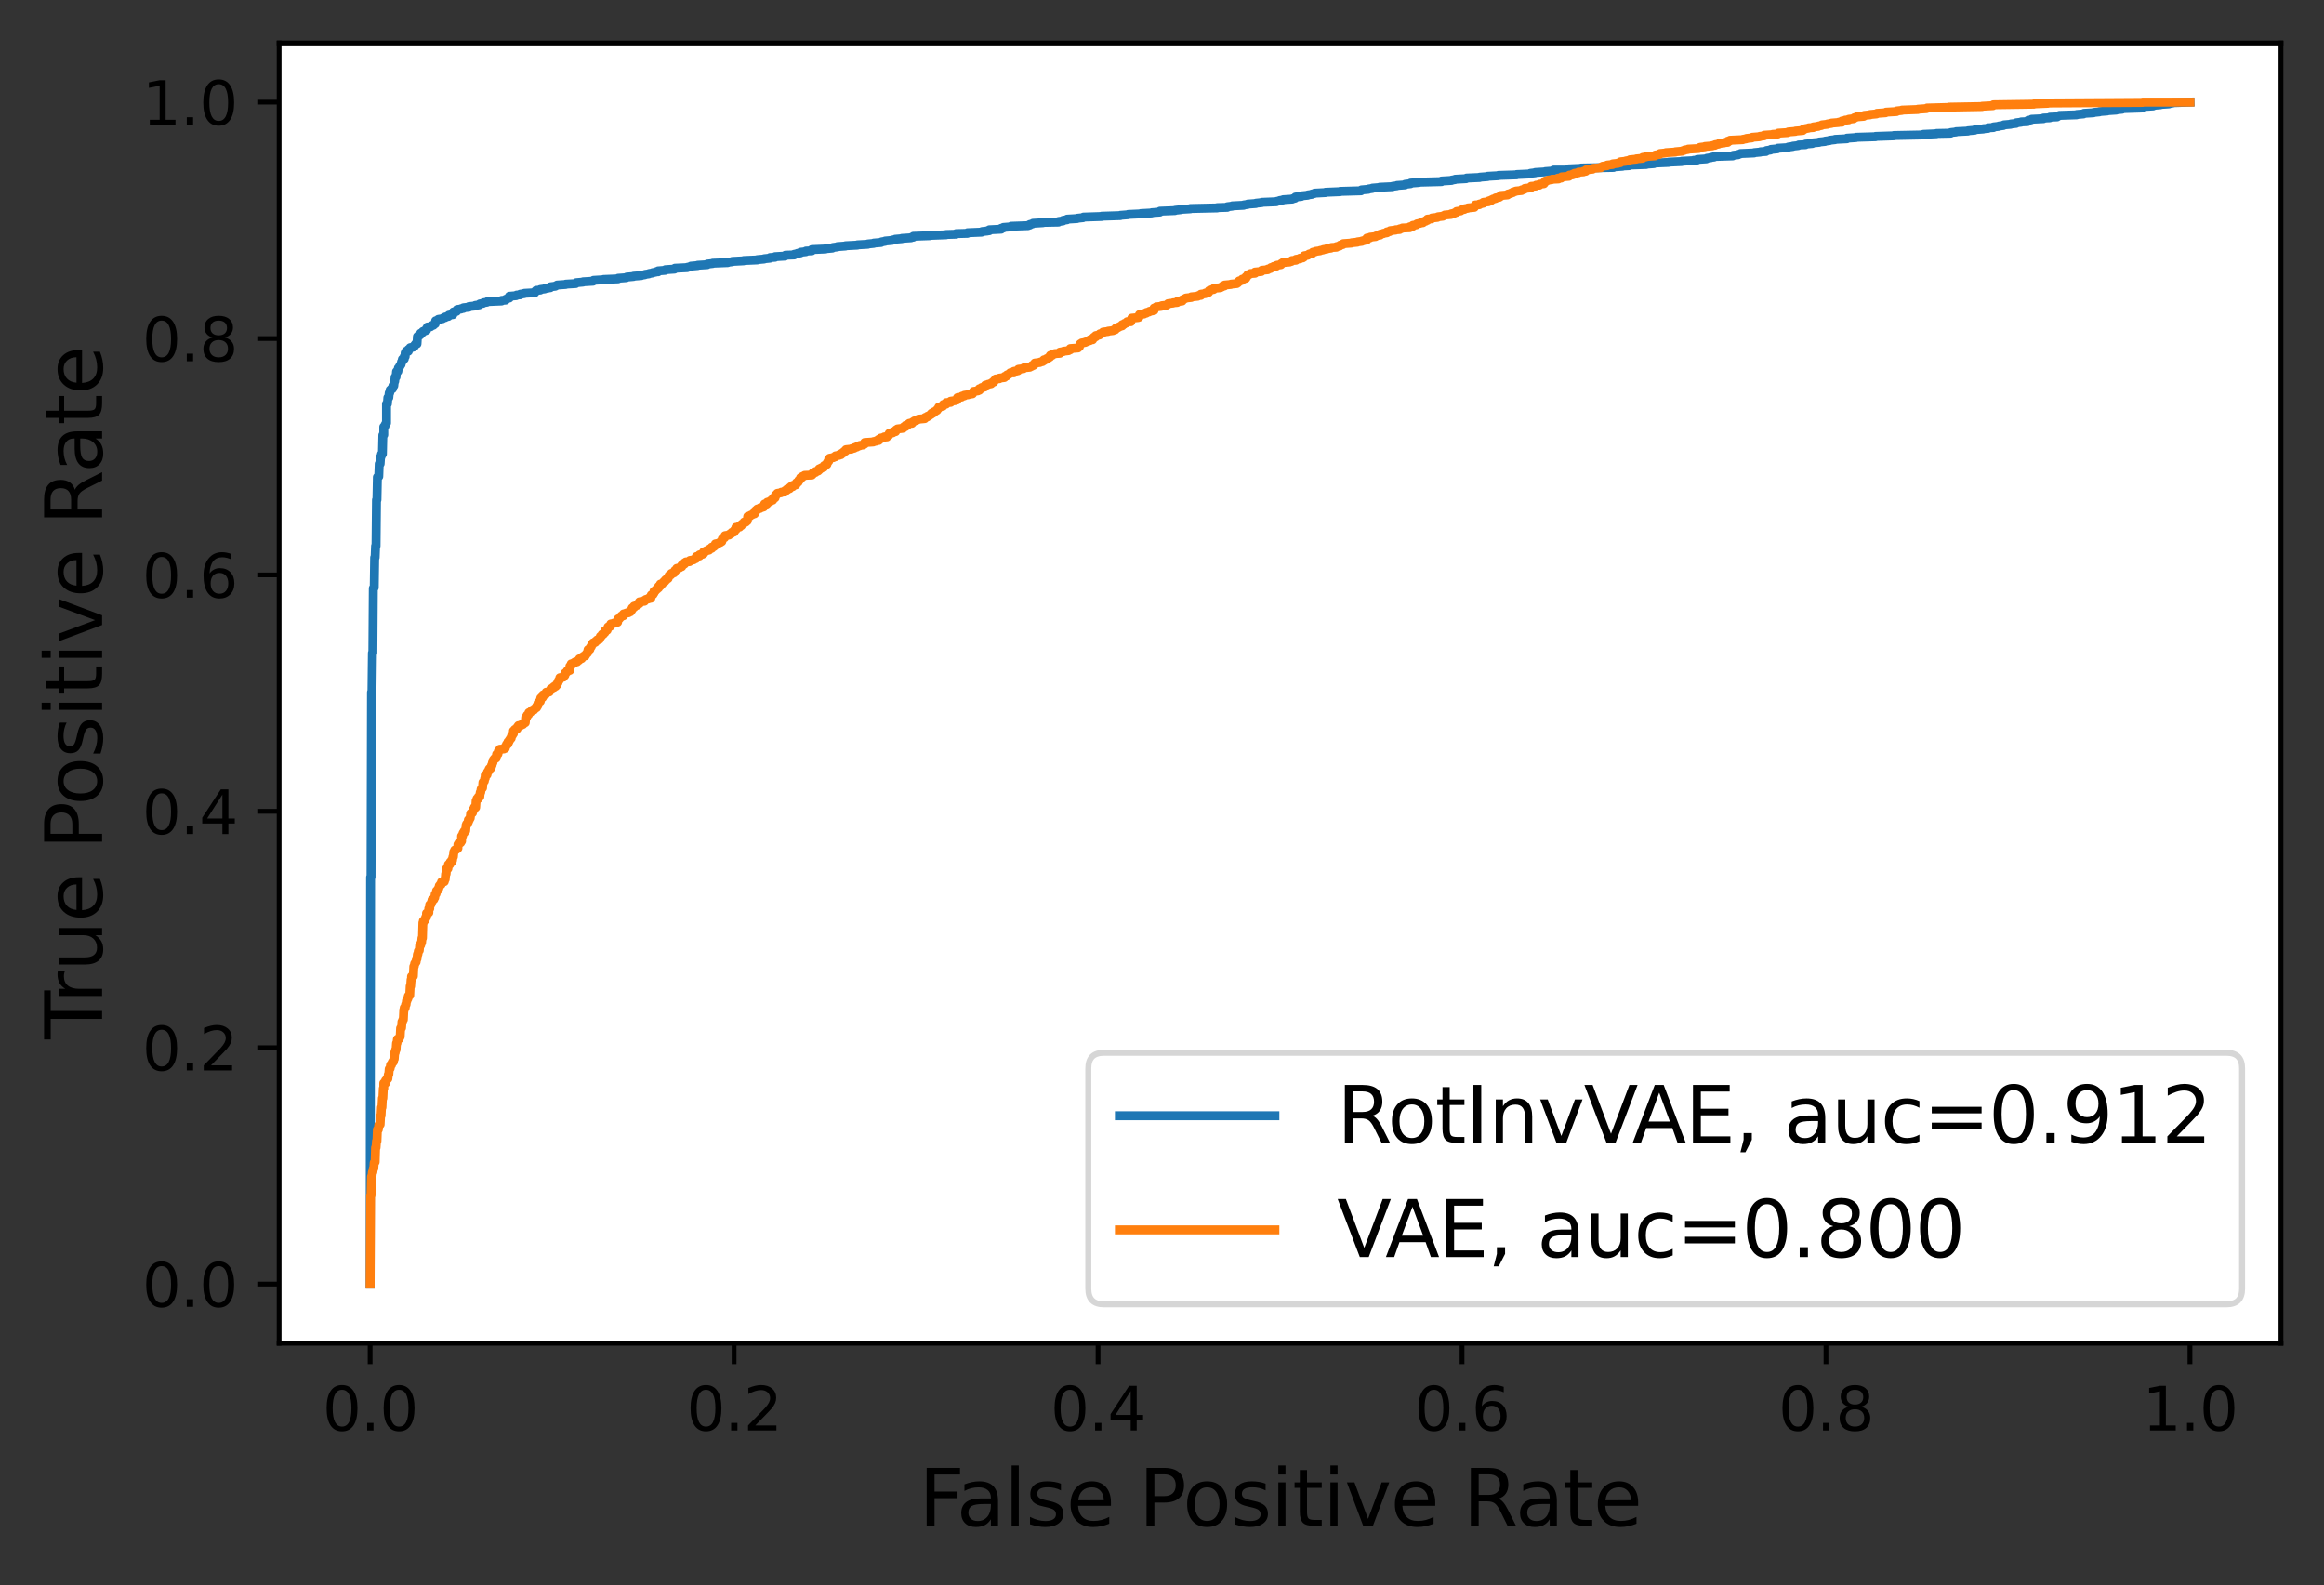 <?xml version="1.0" encoding="utf-8" standalone="no"?>
<!DOCTYPE svg PUBLIC "-//W3C//DTD SVG 1.1//EN"
  "http://www.w3.org/Graphics/SVG/1.1/DTD/svg11.dtd">
<svg xmlns:xlink="http://www.w3.org/1999/xlink" width="388.685pt" height="265.1pt" viewBox="0 0 388.685 265.1" xmlns="http://www.w3.org/2000/svg" version="1.1">
 <rect x="0" y="0" width="388.685" height="265.1" fill="#333333" stroke="none"/>
 <defs>
  <style type="text/css">*{stroke-linejoin: round; stroke-linecap: butt}</style>
 </defs>
 <g id="figure_1">
  <g id="patch_1">
   <path d="M 0 265.1 
L 388.685 265.1 
L 388.685 0 
L 0 0 
L 0 265.1 
z
" style="fill: none"/>
  </g>
  <g id="axes_1">
   <g id="patch_2">
    <path d="M 46.685 224.64 
L 381.485 224.64 
L 381.485 7.2 
L 46.685 7.2 
z
" style="fill: #ffffff"/>
   </g>
   <g id="matplotlib.axis_1">
    <g id="xtick_1">
     <g id="line2d_1">
      <defs>
       <path id="mbdbd3e4406" d="M 0 0 
L 0 3.5 
" style="stroke: #000000; stroke-width: 0.8"/>
      </defs>
      <g>
       <use xlink:href="#mbdbd3e4406" x="61.903" y="224.64" style="stroke: #000000; stroke-width: 0.8"/>
      </g>
     </g>
     <g id="text_1">
      <!-- 0.0 -->
      <g transform="translate(53.951 239.238) scale(0.1 -0.1)">
       <defs>
        <path id="DejaVuSans-30" d="M 2034 4250 
Q 1547 4250 1301 3770 
Q 1056 3291 1056 2328 
Q 1056 1369 1301 889 
Q 1547 409 2034 409 
Q 2525 409 2770 889 
Q 3016 1369 3016 2328 
Q 3016 3291 2770 3770 
Q 2525 4250 2034 4250 
z
M 2034 4750 
Q 2819 4750 3233 4129 
Q 3647 3509 3647 2328 
Q 3647 1150 3233 529 
Q 2819 -91 2034 -91 
Q 1250 -91 836 529 
Q 422 1150 422 2328 
Q 422 3509 836 4129 
Q 1250 4750 2034 4750 
z
" transform="scale(0.016)"/>
        <path id="DejaVuSans-2e" d="M 684 794 
L 1344 794 
L 1344 0 
L 684 0 
L 684 794 
z
" transform="scale(0.016)"/>
       </defs>
       <use xlink:href="#DejaVuSans-30"/>
       <use xlink:href="#DejaVuSans-2e" x="63.623"/>
       <use xlink:href="#DejaVuSans-30" x="95.41"/>
      </g>
     </g>
    </g>
    <g id="xtick_2">
     <g id="line2d_2">
      <g>
       <use xlink:href="#mbdbd3e4406" x="122.776" y="224.64" style="stroke: #000000; stroke-width: 0.8"/>
      </g>
     </g>
     <g id="text_2">
      <!-- 0.2 -->
      <g transform="translate(114.824 239.238) scale(0.1 -0.1)">
       <defs>
        <path id="DejaVuSans-32" d="M 1228 531 
L 3431 531 
L 3431 0 
L 469 0 
L 469 531 
Q 828 903 1448 1529 
Q 2069 2156 2228 2338 
Q 2531 2678 2651 2914 
Q 2772 3150 2772 3378 
Q 2772 3750 2511 3984 
Q 2250 4219 1831 4219 
Q 1534 4219 1204 4116 
Q 875 4013 500 3803 
L 500 4441 
Q 881 4594 1212 4672 
Q 1544 4750 1819 4750 
Q 2544 4750 2975 4387 
Q 3406 4025 3406 3419 
Q 3406 3131 3298 2873 
Q 3191 2616 2906 2266 
Q 2828 2175 2409 1742 
Q 1991 1309 1228 531 
z
" transform="scale(0.016)"/>
       </defs>
       <use xlink:href="#DejaVuSans-30"/>
       <use xlink:href="#DejaVuSans-2e" x="63.623"/>
       <use xlink:href="#DejaVuSans-32" x="95.41"/>
      </g>
     </g>
    </g>
    <g id="xtick_3">
     <g id="line2d_3">
      <g>
       <use xlink:href="#mbdbd3e4406" x="183.648" y="224.64" style="stroke: #000000; stroke-width: 0.8"/>
      </g>
     </g>
     <g id="text_3">
      <!-- 0.4 -->
      <g transform="translate(175.697 239.238) scale(0.1 -0.1)">
       <defs>
        <path id="DejaVuSans-34" d="M 2419 4116 
L 825 1625 
L 2419 1625 
L 2419 4116 
z
M 2253 4666 
L 3047 4666 
L 3047 1625 
L 3713 1625 
L 3713 1100 
L 3047 1100 
L 3047 0 
L 2419 0 
L 2419 1100 
L 313 1100 
L 313 1709 
L 2253 4666 
z
" transform="scale(0.016)"/>
       </defs>
       <use xlink:href="#DejaVuSans-30"/>
       <use xlink:href="#DejaVuSans-2e" x="63.623"/>
       <use xlink:href="#DejaVuSans-34" x="95.41"/>
      </g>
     </g>
    </g>
    <g id="xtick_4">
     <g id="line2d_4">
      <g>
       <use xlink:href="#mbdbd3e4406" x="244.521" y="224.64" style="stroke: #000000; stroke-width: 0.8"/>
      </g>
     </g>
     <g id="text_4">
      <!-- 0.6 -->
      <g transform="translate(236.569 239.238) scale(0.1 -0.1)">
       <defs>
        <path id="DejaVuSans-36" d="M 2113 2584 
Q 1688 2584 1439 2293 
Q 1191 2003 1191 1497 
Q 1191 994 1439 701 
Q 1688 409 2113 409 
Q 2538 409 2786 701 
Q 3034 994 3034 1497 
Q 3034 2003 2786 2293 
Q 2538 2584 2113 2584 
z
M 3366 4563 
L 3366 3988 
Q 3128 4100 2886 4159 
Q 2644 4219 2406 4219 
Q 1781 4219 1451 3797 
Q 1122 3375 1075 2522 
Q 1259 2794 1537 2939 
Q 1816 3084 2150 3084 
Q 2853 3084 3261 2657 
Q 3669 2231 3669 1497 
Q 3669 778 3244 343 
Q 2819 -91 2113 -91 
Q 1303 -91 875 529 
Q 447 1150 447 2328 
Q 447 3434 972 4092 
Q 1497 4750 2381 4750 
Q 2619 4750 2861 4703 
Q 3103 4656 3366 4563 
z
" transform="scale(0.016)"/>
       </defs>
       <use xlink:href="#DejaVuSans-30"/>
       <use xlink:href="#DejaVuSans-2e" x="63.623"/>
       <use xlink:href="#DejaVuSans-36" x="95.41"/>
      </g>
     </g>
    </g>
    <g id="xtick_5">
     <g id="line2d_5">
      <g>
       <use xlink:href="#mbdbd3e4406" x="305.394" y="224.64" style="stroke: #000000; stroke-width: 0.8"/>
      </g>
     </g>
     <g id="text_5">
      <!-- 0.8 -->
      <g transform="translate(297.442 239.238) scale(0.1 -0.1)">
       <defs>
        <path id="DejaVuSans-38" d="M 2034 2216 
Q 1584 2216 1326 1975 
Q 1069 1734 1069 1313 
Q 1069 891 1326 650 
Q 1584 409 2034 409 
Q 2484 409 2743 651 
Q 3003 894 3003 1313 
Q 3003 1734 2745 1975 
Q 2488 2216 2034 2216 
z
M 1403 2484 
Q 997 2584 770 2862 
Q 544 3141 544 3541 
Q 544 4100 942 4425 
Q 1341 4750 2034 4750 
Q 2731 4750 3128 4425 
Q 3525 4100 3525 3541 
Q 3525 3141 3298 2862 
Q 3072 2584 2669 2484 
Q 3125 2378 3379 2068 
Q 3634 1759 3634 1313 
Q 3634 634 3220 271 
Q 2806 -91 2034 -91 
Q 1263 -91 848 271 
Q 434 634 434 1313 
Q 434 1759 690 2068 
Q 947 2378 1403 2484 
z
M 1172 3481 
Q 1172 3119 1398 2916 
Q 1625 2713 2034 2713 
Q 2441 2713 2670 2916 
Q 2900 3119 2900 3481 
Q 2900 3844 2670 4047 
Q 2441 4250 2034 4250 
Q 1625 4250 1398 4047 
Q 1172 3844 1172 3481 
z
" transform="scale(0.016)"/>
       </defs>
       <use xlink:href="#DejaVuSans-30"/>
       <use xlink:href="#DejaVuSans-2e" x="63.623"/>
       <use xlink:href="#DejaVuSans-38" x="95.41"/>
      </g>
     </g>
    </g>
    <g id="xtick_6">
     <g id="line2d_6">
      <g>
       <use xlink:href="#mbdbd3e4406" x="366.267" y="224.64" style="stroke: #000000; stroke-width: 0.8"/>
      </g>
     </g>
     <g id="text_6">
      <!-- 1.0 -->
      <g transform="translate(358.315 239.238) scale(0.1 -0.1)">
       <defs>
        <path id="DejaVuSans-31" d="M 794 531 
L 1825 531 
L 1825 4091 
L 703 3866 
L 703 4441 
L 1819 4666 
L 2450 4666 
L 2450 531 
L 3481 531 
L 3481 0 
L 794 0 
L 794 531 
z
" transform="scale(0.016)"/>
       </defs>
       <use xlink:href="#DejaVuSans-31"/>
       <use xlink:href="#DejaVuSans-2e" x="63.623"/>
       <use xlink:href="#DejaVuSans-30" x="95.41"/>
      </g>
     </g>
    </g>
    <g id="text_7">
     <!-- False Positive Rate -->
     <g transform="translate(153.678 255.196) scale(0.13 -0.13)">
      <defs>
       <path id="DejaVuSans-46" d="M 628 4666 
L 3309 4666 
L 3309 4134 
L 1259 4134 
L 1259 2759 
L 3109 2759 
L 3109 2228 
L 1259 2228 
L 1259 0 
L 628 0 
L 628 4666 
z
" transform="scale(0.016)"/>
       <path id="DejaVuSans-61" d="M 2194 1759 
Q 1497 1759 1228 1600 
Q 959 1441 959 1056 
Q 959 750 1161 570 
Q 1363 391 1709 391 
Q 2188 391 2477 730 
Q 2766 1069 2766 1631 
L 2766 1759 
L 2194 1759 
z
M 3341 1997 
L 3341 0 
L 2766 0 
L 2766 531 
Q 2569 213 2275 61 
Q 1981 -91 1556 -91 
Q 1019 -91 701 211 
Q 384 513 384 1019 
Q 384 1609 779 1909 
Q 1175 2209 1959 2209 
L 2766 2209 
L 2766 2266 
Q 2766 2663 2505 2880 
Q 2244 3097 1772 3097 
Q 1472 3097 1187 3025 
Q 903 2953 641 2809 
L 641 3341 
Q 956 3463 1253 3523 
Q 1550 3584 1831 3584 
Q 2591 3584 2966 3190 
Q 3341 2797 3341 1997 
z
" transform="scale(0.016)"/>
       <path id="DejaVuSans-6c" d="M 603 4863 
L 1178 4863 
L 1178 0 
L 603 0 
L 603 4863 
z
" transform="scale(0.016)"/>
       <path id="DejaVuSans-73" d="M 2834 3397 
L 2834 2853 
Q 2591 2978 2328 3040 
Q 2066 3103 1784 3103 
Q 1356 3103 1142 2972 
Q 928 2841 928 2578 
Q 928 2378 1081 2264 
Q 1234 2150 1697 2047 
L 1894 2003 
Q 2506 1872 2764 1633 
Q 3022 1394 3022 966 
Q 3022 478 2636 193 
Q 2250 -91 1575 -91 
Q 1294 -91 989 -36 
Q 684 19 347 128 
L 347 722 
Q 666 556 975 473 
Q 1284 391 1588 391 
Q 1994 391 2212 530 
Q 2431 669 2431 922 
Q 2431 1156 2273 1281 
Q 2116 1406 1581 1522 
L 1381 1569 
Q 847 1681 609 1914 
Q 372 2147 372 2553 
Q 372 3047 722 3315 
Q 1072 3584 1716 3584 
Q 2034 3584 2315 3537 
Q 2597 3491 2834 3397 
z
" transform="scale(0.016)"/>
       <path id="DejaVuSans-65" d="M 3597 1894 
L 3597 1613 
L 953 1613 
Q 991 1019 1311 708 
Q 1631 397 2203 397 
Q 2534 397 2845 478 
Q 3156 559 3463 722 
L 3463 178 
Q 3153 47 2828 -22 
Q 2503 -91 2169 -91 
Q 1331 -91 842 396 
Q 353 884 353 1716 
Q 353 2575 817 3079 
Q 1281 3584 2069 3584 
Q 2775 3584 3186 3129 
Q 3597 2675 3597 1894 
z
M 3022 2063 
Q 3016 2534 2758 2815 
Q 2500 3097 2075 3097 
Q 1594 3097 1305 2825 
Q 1016 2553 972 2059 
L 3022 2063 
z
" transform="scale(0.016)"/>
       <path id="DejaVuSans-20" transform="scale(0.016)"/>
       <path id="DejaVuSans-50" d="M 1259 4147 
L 1259 2394 
L 2053 2394 
Q 2494 2394 2734 2622 
Q 2975 2850 2975 3272 
Q 2975 3691 2734 3919 
Q 2494 4147 2053 4147 
L 1259 4147 
z
M 628 4666 
L 2053 4666 
Q 2838 4666 3239 4311 
Q 3641 3956 3641 3272 
Q 3641 2581 3239 2228 
Q 2838 1875 2053 1875 
L 1259 1875 
L 1259 0 
L 628 0 
L 628 4666 
z
" transform="scale(0.016)"/>
       <path id="DejaVuSans-6f" d="M 1959 3097 
Q 1497 3097 1228 2736 
Q 959 2375 959 1747 
Q 959 1119 1226 758 
Q 1494 397 1959 397 
Q 2419 397 2687 759 
Q 2956 1122 2956 1747 
Q 2956 2369 2687 2733 
Q 2419 3097 1959 3097 
z
M 1959 3584 
Q 2709 3584 3137 3096 
Q 3566 2609 3566 1747 
Q 3566 888 3137 398 
Q 2709 -91 1959 -91 
Q 1206 -91 779 398 
Q 353 888 353 1747 
Q 353 2609 779 3096 
Q 1206 3584 1959 3584 
z
" transform="scale(0.016)"/>
       <path id="DejaVuSans-69" d="M 603 3500 
L 1178 3500 
L 1178 0 
L 603 0 
L 603 3500 
z
M 603 4863 
L 1178 4863 
L 1178 4134 
L 603 4134 
L 603 4863 
z
" transform="scale(0.016)"/>
       <path id="DejaVuSans-74" d="M 1172 4494 
L 1172 3500 
L 2356 3500 
L 2356 3053 
L 1172 3053 
L 1172 1153 
Q 1172 725 1289 603 
Q 1406 481 1766 481 
L 2356 481 
L 2356 0 
L 1766 0 
Q 1100 0 847 248 
Q 594 497 594 1153 
L 594 3053 
L 172 3053 
L 172 3500 
L 594 3500 
L 594 4494 
L 1172 4494 
z
" transform="scale(0.016)"/>
       <path id="DejaVuSans-76" d="M 191 3500 
L 800 3500 
L 1894 563 
L 2988 3500 
L 3597 3500 
L 2284 0 
L 1503 0 
L 191 3500 
z
" transform="scale(0.016)"/>
       <path id="DejaVuSans-52" d="M 2841 2188 
Q 3044 2119 3236 1894 
Q 3428 1669 3622 1275 
L 4263 0 
L 3584 0 
L 2988 1197 
Q 2756 1666 2539 1819 
Q 2322 1972 1947 1972 
L 1259 1972 
L 1259 0 
L 628 0 
L 628 4666 
L 2053 4666 
Q 2853 4666 3247 4331 
Q 3641 3997 3641 3322 
Q 3641 2881 3436 2590 
Q 3231 2300 2841 2188 
z
M 1259 4147 
L 1259 2491 
L 2053 2491 
Q 2509 2491 2742 2702 
Q 2975 2913 2975 3322 
Q 2975 3731 2742 3939 
Q 2509 4147 2053 4147 
L 1259 4147 
z
" transform="scale(0.016)"/>
      </defs>
      <use xlink:href="#DejaVuSans-46"/>
      <use xlink:href="#DejaVuSans-61" x="48.395"/>
      <use xlink:href="#DejaVuSans-6c" x="109.674"/>
      <use xlink:href="#DejaVuSans-73" x="137.457"/>
      <use xlink:href="#DejaVuSans-65" x="189.557"/>
      <use xlink:href="#DejaVuSans-20" x="251.08"/>
      <use xlink:href="#DejaVuSans-50" x="282.867"/>
      <use xlink:href="#DejaVuSans-6f" x="339.545"/>
      <use xlink:href="#DejaVuSans-73" x="400.727"/>
      <use xlink:href="#DejaVuSans-69" x="452.826"/>
      <use xlink:href="#DejaVuSans-74" x="480.609"/>
      <use xlink:href="#DejaVuSans-69" x="519.818"/>
      <use xlink:href="#DejaVuSans-76" x="547.602"/>
      <use xlink:href="#DejaVuSans-65" x="606.781"/>
      <use xlink:href="#DejaVuSans-20" x="668.305"/>
      <use xlink:href="#DejaVuSans-52" x="700.092"/>
      <use xlink:href="#DejaVuSans-61" x="767.324"/>
      <use xlink:href="#DejaVuSans-74" x="828.604"/>
      <use xlink:href="#DejaVuSans-65" x="867.812"/>
     </g>
    </g>
   </g>
   <g id="matplotlib.axis_2">
    <g id="ytick_1">
     <g id="line2d_7">
      <defs>
       <path id="m800c1a2a63" d="M 0 0 
L -3.5 0 
" style="stroke: #000000; stroke-width: 0.8"/>
      </defs>
      <g>
       <use xlink:href="#m800c1a2a63" x="46.685" y="214.756" style="stroke: #000000; stroke-width: 0.8"/>
      </g>
     </g>
     <g id="text_8">
      <!-- 0.0 -->
      <g transform="translate(23.782 218.556) scale(0.1 -0.1)">
       <use xlink:href="#DejaVuSans-30"/>
       <use xlink:href="#DejaVuSans-2e" x="63.623"/>
       <use xlink:href="#DejaVuSans-30" x="95.41"/>
      </g>
     </g>
    </g>
    <g id="ytick_2">
     <g id="line2d_8">
      <g>
       <use xlink:href="#m800c1a2a63" x="46.685" y="175.222" style="stroke: #000000; stroke-width: 0.8"/>
      </g>
     </g>
     <g id="text_9">
      <!-- 0.2 -->
      <g transform="translate(23.782 179.021) scale(0.1 -0.1)">
       <use xlink:href="#DejaVuSans-30"/>
       <use xlink:href="#DejaVuSans-2e" x="63.623"/>
       <use xlink:href="#DejaVuSans-32" x="95.41"/>
      </g>
     </g>
    </g>
    <g id="ytick_3">
     <g id="line2d_9">
      <g>
       <use xlink:href="#m800c1a2a63" x="46.685" y="135.687" style="stroke: #000000; stroke-width: 0.8"/>
      </g>
     </g>
     <g id="text_10">
      <!-- 0.4 -->
      <g transform="translate(23.782 139.486) scale(0.1 -0.1)">
       <use xlink:href="#DejaVuSans-30"/>
       <use xlink:href="#DejaVuSans-2e" x="63.623"/>
       <use xlink:href="#DejaVuSans-34" x="95.41"/>
      </g>
     </g>
    </g>
    <g id="ytick_4">
     <g id="line2d_10">
      <g>
       <use xlink:href="#m800c1a2a63" x="46.685" y="96.153" style="stroke: #000000; stroke-width: 0.8"/>
      </g>
     </g>
     <g id="text_11">
      <!-- 0.6 -->
      <g transform="translate(23.782 99.952) scale(0.1 -0.1)">
       <use xlink:href="#DejaVuSans-30"/>
       <use xlink:href="#DejaVuSans-2e" x="63.623"/>
       <use xlink:href="#DejaVuSans-36" x="95.41"/>
      </g>
     </g>
    </g>
    <g id="ytick_5">
     <g id="line2d_11">
      <g>
       <use xlink:href="#m800c1a2a63" x="46.685" y="56.618" style="stroke: #000000; stroke-width: 0.8"/>
      </g>
     </g>
     <g id="text_12">
      <!-- 0.8 -->
      <g transform="translate(23.782 60.417) scale(0.1 -0.1)">
       <use xlink:href="#DejaVuSans-30"/>
       <use xlink:href="#DejaVuSans-2e" x="63.623"/>
       <use xlink:href="#DejaVuSans-38" x="95.41"/>
      </g>
     </g>
    </g>
    <g id="ytick_6">
     <g id="line2d_12">
      <g>
       <use xlink:href="#m800c1a2a63" x="46.685" y="17.084" style="stroke: #000000; stroke-width: 0.8"/>
      </g>
     </g>
     <g id="text_13">
      <!-- 1.0 -->
      <g transform="translate(23.782 20.883) scale(0.1 -0.1)">
       <use xlink:href="#DejaVuSans-31"/>
       <use xlink:href="#DejaVuSans-2e" x="63.623"/>
       <use xlink:href="#DejaVuSans-30" x="95.41"/>
      </g>
     </g>
    </g>
    <g id="text_14">
     <!-- True Positive Rate -->
     <g transform="translate(17.078 173.809) rotate(-90) scale(0.13 -0.13)">
      <defs>
       <path id="DejaVuSans-54" d="M -19 4666 
L 3928 4666 
L 3928 4134 
L 2272 4134 
L 2272 0 
L 1638 0 
L 1638 4134 
L -19 4134 
L -19 4666 
z
" transform="scale(0.016)"/>
       <path id="DejaVuSans-72" d="M 2631 2963 
Q 2534 3019 2420 3045 
Q 2306 3072 2169 3072 
Q 1681 3072 1420 2755 
Q 1159 2438 1159 1844 
L 1159 0 
L 581 0 
L 581 3500 
L 1159 3500 
L 1159 2956 
Q 1341 3275 1631 3429 
Q 1922 3584 2338 3584 
Q 2397 3584 2469 3576 
Q 2541 3569 2628 3553 
L 2631 2963 
z
" transform="scale(0.016)"/>
       <path id="DejaVuSans-75" d="M 544 1381 
L 544 3500 
L 1119 3500 
L 1119 1403 
Q 1119 906 1312 657 
Q 1506 409 1894 409 
Q 2359 409 2629 706 
Q 2900 1003 2900 1516 
L 2900 3500 
L 3475 3500 
L 3475 0 
L 2900 0 
L 2900 538 
Q 2691 219 2414 64 
Q 2138 -91 1772 -91 
Q 1169 -91 856 284 
Q 544 659 544 1381 
z
M 1991 3584 
L 1991 3584 
z
" transform="scale(0.016)"/>
      </defs>
      <use xlink:href="#DejaVuSans-54"/>
      <use xlink:href="#DejaVuSans-72" x="46.334"/>
      <use xlink:href="#DejaVuSans-75" x="87.447"/>
      <use xlink:href="#DejaVuSans-65" x="150.826"/>
      <use xlink:href="#DejaVuSans-20" x="212.35"/>
      <use xlink:href="#DejaVuSans-50" x="244.137"/>
      <use xlink:href="#DejaVuSans-6f" x="300.814"/>
      <use xlink:href="#DejaVuSans-73" x="361.996"/>
      <use xlink:href="#DejaVuSans-69" x="414.096"/>
      <use xlink:href="#DejaVuSans-74" x="441.879"/>
      <use xlink:href="#DejaVuSans-69" x="481.088"/>
      <use xlink:href="#DejaVuSans-76" x="508.871"/>
      <use xlink:href="#DejaVuSans-65" x="568.051"/>
      <use xlink:href="#DejaVuSans-20" x="629.574"/>
      <use xlink:href="#DejaVuSans-52" x="661.361"/>
      <use xlink:href="#DejaVuSans-61" x="728.594"/>
      <use xlink:href="#DejaVuSans-74" x="789.873"/>
      <use xlink:href="#DejaVuSans-65" x="829.082"/>
     </g>
    </g>
   </g>
   <g id="line2d_13">
    <path d="M 61.903 214.756 
L 61.979 146.708 
L 62.055 146.708 
L 62.131 115.772 
L 62.207 115.772 
L 62.283 109.199 
L 62.359 109.199 
L 62.436 98.377 
L 62.588 98.278 
L 62.664 93.237 
L 62.74 93.237 
L 62.816 91.31 
L 62.892 91.31 
L 62.968 83.601 
L 63.044 83.601 
L 63.12 79.795 
L 63.349 79.696 
L 63.425 77.571 
L 63.577 77.571 
L 63.653 76.385 
L 63.729 76.385 
L 63.805 75.941 
L 63.957 75.941 
L 64.033 72.778 
L 64.186 72.729 
L 64.186 71.394 
L 64.338 71.394 
L 64.414 71.048 
L 64.49 71.048 
L 64.566 70.752 
L 64.642 70.752 
L 64.642 67.54 
L 64.794 67.54 
L 64.87 66.502 
L 65.023 66.502 
L 65.099 65.711 
L 65.175 65.711 
L 65.251 65.217 
L 65.403 65.168 
L 65.403 65.069 
L 65.631 65.019 
L 65.707 64.525 
L 65.86 64.525 
L 65.936 63.784 
L 66.012 63.784 
L 66.088 63.043 
L 66.24 63.043 
L 66.316 62.153 
L 66.544 62.104 
L 66.621 61.56 
L 66.773 61.461 
L 66.849 61.214 
L 66.925 61.214 
L 67.001 60.967 
L 67.077 60.967 
L 67.153 60.522 
L 67.229 60.522 
L 67.305 60.077 
L 67.61 60.028 
L 67.61 59.633 
L 67.762 59.633 
L 67.762 59.04 
L 67.914 59.04 
L 67.914 58.743 
L 68.295 58.743 
L 68.295 58.447 
L 68.523 58.348 
L 68.599 58.15 
L 69.132 58.051 
L 69.132 57.952 
L 69.284 57.952 
L 69.36 57.705 
L 69.436 57.705 
L 69.512 57.508 
L 69.74 57.508 
L 69.816 56.272 
L 69.969 56.272 
L 69.969 56.124 
L 70.273 56.025 
L 70.349 55.729 
L 70.653 55.63 
L 70.729 55.432 
L 71.11 55.333 
L 71.11 55.234 
L 71.338 55.234 
L 71.338 54.938 
L 71.49 54.938 
L 71.49 54.691 
L 72.023 54.641 
L 72.099 54.493 
L 72.48 54.394 
L 72.556 54.246 
L 72.784 54.147 
L 72.86 53.653 
L 73.317 53.554 
L 73.317 53.406 
L 74.001 53.307 
L 74.077 53.208 
L 74.458 53.109 
L 74.458 53.011 
L 74.991 52.912 
L 75.067 52.714 
L 75.751 52.615 
L 75.828 52.171 
L 76.36 52.072 
L 76.436 51.775 
L 77.121 51.676 
L 77.121 51.627 
L 77.502 51.578 
L 77.502 51.479 
L 78.415 51.38 
L 78.415 51.281 
L 79.404 51.182 
L 79.48 51.083 
L 80.165 50.985 
L 80.241 50.836 
L 80.773 50.737 
L 80.85 50.639 
L 81.458 50.54 
L 81.534 50.441 
L 83.893 50.342 
L 83.893 50.243 
L 84.578 50.194 
L 84.578 50.046 
L 84.882 49.947 
L 84.958 49.848 
L 85.187 49.848 
L 85.187 49.551 
L 86.328 49.453 
L 86.404 49.354 
L 87.013 49.304 
L 87.013 49.205 
L 87.698 49.107 
L 87.698 49.057 
L 89.448 48.958 
L 89.524 48.711 
L 89.676 48.711 
L 89.676 48.563 
L 90.361 48.514 
L 90.361 48.415 
L 91.122 48.316 
L 91.122 48.267 
L 91.731 48.168 
L 91.731 48.118 
L 92.035 48.118 
L 92.035 47.97 
L 92.872 47.871 
L 92.872 47.822 
L 93.176 47.723 
L 93.176 47.673 
L 94.622 47.575 
L 94.622 47.525 
L 96.296 47.426 
L 96.372 47.278 
L 97.513 47.179 
L 97.513 47.13 
L 99.187 47.031 
L 99.264 46.883 
L 100.938 46.784 
L 100.938 46.735 
L 103.372 46.636 
L 103.372 46.537 
L 104.742 46.438 
L 104.818 46.339 
L 105.96 46.24 
L 105.96 46.191 
L 107.253 46.092 
L 107.253 46.043 
L 107.862 45.944 
L 107.862 45.894 
L 108.547 45.796 
L 108.547 45.746 
L 109.155 45.647 
L 109.155 45.598 
L 109.688 45.499 
L 109.688 45.45 
L 110.068 45.45 
L 110.068 45.301 
L 111.286 45.203 
L 111.286 45.104 
L 112.808 45.005 
L 112.884 44.857 
L 114.938 44.758 
L 114.938 44.708 
L 115.471 44.61 
L 115.547 44.511 
L 116.688 44.412 
L 116.688 44.362 
L 118.286 44.264 
L 118.286 44.165 
L 119.199 44.066 
L 119.199 44.017 
L 121.71 43.918 
L 121.71 43.868 
L 122.471 43.769 
L 122.471 43.72 
L 124.374 43.621 
L 124.374 43.572 
L 126.656 43.473 
L 126.656 43.424 
L 127.798 43.325 
L 127.798 43.275 
L 128.787 43.176 
L 128.787 43.078 
L 129.624 43.028 
L 129.624 42.929 
L 131.298 42.831 
L 131.374 42.682 
L 132.82 42.633 
L 132.82 42.534 
L 133.352 42.435 
L 133.352 42.386 
L 133.885 42.287 
L 133.885 42.188 
L 134.798 42.089 
L 134.798 41.99 
L 135.787 41.941 
L 135.787 41.743 
L 138.07 41.644 
L 138.07 41.595 
L 139.211 41.496 
L 139.287 41.397 
L 140.048 41.299 
L 140.048 41.249 
L 141.418 41.15 
L 141.418 41.101 
L 143.396 41.002 
L 143.396 40.953 
L 145.146 40.854 
L 145.146 40.804 
L 146.136 40.706 
L 146.136 40.656 
L 147.353 40.557 
L 147.429 40.458 
L 148.038 40.36 
L 148.038 40.31 
L 149.179 40.211 
L 149.179 40.162 
L 149.712 40.063 
L 149.712 40.014 
L 150.853 39.915 
L 150.853 39.865 
L 152.375 39.767 
L 152.375 39.717 
L 152.755 39.668 
L 152.755 39.519 
L 155.495 39.421 
L 155.495 39.371 
L 158.234 39.272 
L 158.234 39.223 
L 159.908 39.174 
L 159.908 39.075 
L 161.81 39.025 
L 161.81 38.926 
L 164.169 38.828 
L 164.245 38.729 
L 165.158 38.63 
L 165.158 38.581 
L 165.463 38.581 
L 165.463 38.432 
L 167.441 38.333 
L 167.441 38.185 
L 167.821 38.136 
L 167.821 38.037 
L 169.115 37.938 
L 169.115 37.839 
L 171.93 37.74 
L 171.93 37.691 
L 172.235 37.642 
L 172.235 37.543 
L 172.691 37.444 
L 172.767 37.345 
L 174.441 37.246 
L 174.441 37.197 
L 177.028 37.147 
L 177.028 37.049 
L 177.789 36.95 
L 177.789 36.851 
L 178.474 36.752 
L 178.474 36.653 
L 180.148 36.554 
L 180.148 36.505 
L 181.137 36.406 
L 181.213 36.307 
L 184.257 36.208 
L 184.257 36.159 
L 187.377 36.06 
L 187.377 36.011 
L 188.67 35.912 
L 188.67 35.863 
L 190.801 35.764 
L 190.801 35.714 
L 192.627 35.615 
L 192.627 35.566 
L 193.997 35.467 
L 193.997 35.319 
L 196.508 35.22 
L 196.508 35.171 
L 197.421 35.072 
L 197.421 35.022 
L 199.095 34.924 
L 199.095 34.874 
L 203.584 34.775 
L 203.584 34.726 
L 205.258 34.677 
L 205.258 34.578 
L 206.095 34.479 
L 206.095 34.429 
L 207.997 34.331 
L 207.997 34.281 
L 208.682 34.182 
L 208.682 34.133 
L 210.052 34.034 
L 210.052 33.985 
L 211.041 33.886 
L 211.041 33.836 
L 213.476 33.738 
L 213.476 33.688 
L 214.009 33.589 
L 214.009 33.54 
L 214.617 33.441 
L 214.617 33.392 
L 216.139 33.293 
L 216.139 33.243 
L 216.596 33.145 
L 216.672 32.947 
L 217.661 32.848 
L 217.737 32.749 
L 218.726 32.65 
L 218.726 32.601 
L 219.411 32.502 
L 219.411 32.453 
L 219.868 32.354 
L 219.868 32.304 
L 221.694 32.206 
L 221.694 32.156 
L 224.129 32.057 
L 224.129 32.008 
L 227.629 31.909 
L 227.705 31.761 
L 228.846 31.662 
L 228.846 31.613 
L 229.531 31.514 
L 229.531 31.464 
L 230.749 31.365 
L 230.749 31.316 
L 232.879 31.217 
L 232.879 31.168 
L 233.64 31.069 
L 233.64 31.02 
L 235.01 30.921 
L 235.01 30.822 
L 235.923 30.723 
L 235.923 30.624 
L 237.292 30.525 
L 237.292 30.476 
L 241.097 30.377 
L 241.097 30.278 
L 242.771 30.179 
L 242.771 30.13 
L 243.38 30.031 
L 243.38 29.982 
L 245.206 29.883 
L 245.282 29.784 
L 247.489 29.685 
L 247.489 29.636 
L 248.782 29.537 
L 248.782 29.488 
L 250.608 29.389 
L 250.608 29.339 
L 253.652 29.241 
L 253.652 29.191 
L 255.859 29.092 
L 255.935 28.993 
L 256.772 28.895 
L 256.772 28.845 
L 258.446 28.746 
L 258.446 28.697 
L 259.739 28.598 
L 259.815 28.45 
L 262.25 28.45 
L 262.326 28.252 
L 264.457 28.153 
L 264.457 28.104 
L 269.859 28.005 
L 269.935 27.906 
L 271.381 27.807 
L 271.381 27.758 
L 272.446 27.709 
L 272.446 27.61 
L 275.338 27.511 
L 275.338 27.461 
L 276.631 27.363 
L 276.708 27.264 
L 279.066 27.165 
L 279.066 27.116 
L 281.273 27.017 
L 281.273 26.967 
L 283.251 26.868 
L 283.251 26.819 
L 283.86 26.77 
L 283.86 26.671 
L 285.382 26.572 
L 285.458 26.473 
L 286.143 26.374 
L 286.143 26.325 
L 286.675 26.275 
L 286.675 26.177 
L 289.795 26.078 
L 289.871 25.979 
L 290.708 25.88 
L 290.708 25.831 
L 291.089 25.732 
L 291.089 25.682 
L 293.371 25.584 
L 293.371 25.534 
L 294.437 25.435 
L 294.437 25.386 
L 295.35 25.336 
L 295.426 25.188 
L 296.111 25.089 
L 296.187 24.991 
L 297.252 24.892 
L 297.328 24.793 
L 299.002 24.694 
L 299.078 24.595 
L 299.839 24.496 
L 299.839 24.447 
L 300.752 24.348 
L 300.828 24.249 
L 301.97 24.2 
L 301.97 24.101 
L 303.111 24.002 
L 303.187 23.903 
L 304.252 23.805 
L 304.252 23.755 
L 305.242 23.656 
L 305.242 23.607 
L 306.003 23.508 
L 306.003 23.459 
L 306.916 23.36 
L 306.916 23.31 
L 308.894 23.211 
L 308.894 23.113 
L 310.416 23.014 
L 310.416 22.964 
L 313.688 22.866 
L 313.688 22.816 
L 316.731 22.717 
L 316.731 22.668 
L 321.677 22.569 
L 321.677 22.47 
L 323.884 22.371 
L 323.884 22.322 
L 326.243 22.273 
L 326.243 22.174 
L 327.156 22.075 
L 327.156 22.025 
L 329.134 21.927 
L 329.134 21.877 
L 330.276 21.778 
L 330.352 21.68 
L 331.721 21.581 
L 331.721 21.531 
L 332.482 21.482 
L 332.482 21.383 
L 333.395 21.334 
L 333.395 21.235 
L 334.308 21.136 
L 334.308 21.087 
L 335.069 20.988 
L 335.145 20.889 
L 336.287 20.79 
L 336.287 20.741 
L 337.2 20.642 
L 337.2 20.543 
L 338.037 20.444 
L 338.037 20.395 
L 339.102 20.345 
L 339.178 20.148 
L 339.711 20.049 
L 339.787 19.95 
L 341.765 19.851 
L 341.765 19.752 
L 342.831 19.703 
L 342.831 19.604 
L 344.048 19.555 
L 344.048 19.456 
L 344.428 19.357 
L 344.428 19.307 
L 347.32 19.209 
L 347.32 19.159 
L 348.461 19.06 
L 348.537 18.962 
L 350.135 18.863 
L 350.135 18.813 
L 351.124 18.714 
L 351.124 18.665 
L 352.418 18.566 
L 352.418 18.517 
L 353.94 18.418 
L 353.94 18.369 
L 354.929 18.27 
L 354.929 18.171 
L 358.125 18.072 
L 358.125 18.023 
L 358.353 17.973 
L 358.429 17.825 
L 360.103 17.726 
L 360.103 17.627 
L 361.321 17.528 
L 361.321 17.479 
L 362.766 17.38 
L 362.766 17.331 
L 363.375 17.232 
L 363.375 17.182 
L 366.267 17.084 
L 366.267 17.084 
" clip-path="url(#p7732758745)" style="fill: none; stroke: #1f77b4; stroke-width: 1.5; stroke-linecap: square"/>
   </g>
   <g id="line2d_14">
    <path d="M 61.903 214.756 
L 61.979 199.931 
L 62.055 199.931 
L 62.131 196.768 
L 62.207 196.768 
L 62.283 196.027 
L 62.359 196.027 
L 62.436 195.434 
L 62.512 195.434 
L 62.588 194.445 
L 62.74 194.347 
L 62.816 191.925 
L 62.892 191.925 
L 62.968 190.838 
L 63.044 190.838 
L 63.12 188.911 
L 63.273 188.911 
L 63.349 188.169 
L 63.577 188.071 
L 63.653 186.588 
L 63.729 186.588 
L 63.805 185.204 
L 63.881 185.204 
L 63.957 183.672 
L 64.033 183.672 
L 64.11 182.042 
L 64.186 182.042 
L 64.186 181.152 
L 64.49 181.152 
L 64.49 180.707 
L 64.642 180.707 
L 64.718 180.411 
L 64.87 180.411 
L 64.947 179.719 
L 65.023 179.719 
L 65.099 178.78 
L 65.251 178.681 
L 65.327 178.088 
L 65.479 178.088 
L 65.555 177.742 
L 65.631 177.742 
L 65.631 177.594 
L 65.784 177.594 
L 65.86 177.1 
L 65.936 177.1 
L 66.012 176.062 
L 66.088 176.062 
L 66.164 175.568 
L 66.24 175.568 
L 66.316 174.481 
L 66.392 174.481 
L 66.468 173.789 
L 66.773 173.739 
L 66.849 173.393 
L 66.925 173.393 
L 67.001 171.96 
L 67.153 171.911 
L 67.229 170.873 
L 67.305 170.873 
L 67.381 170.527 
L 67.458 170.527 
L 67.534 168.896 
L 67.61 168.896 
L 67.61 168.55 
L 67.762 168.55 
L 67.838 168.007 
L 67.914 168.007 
L 67.99 167.364 
L 68.066 167.364 
L 68.142 167.018 
L 68.218 167.018 
L 68.295 166.574 
L 68.523 166.475 
L 68.599 164.943 
L 68.675 164.943 
L 68.751 163.856 
L 68.827 163.856 
L 68.827 163.312 
L 69.132 163.263 
L 69.208 161.632 
L 69.284 161.632 
L 69.36 161.138 
L 69.436 161.138 
L 69.512 160.891 
L 69.588 160.891 
L 69.664 160.347 
L 69.74 160.347 
L 69.816 159.606 
L 69.892 159.606 
L 69.969 159.062 
L 70.121 158.963 
L 70.197 158.074 
L 70.349 158.074 
L 70.425 157.678 
L 70.501 157.678 
L 70.577 156.888 
L 70.653 156.888 
L 70.729 154.318 
L 70.806 154.318 
L 70.806 154.021 
L 70.958 154.021 
L 70.958 153.873 
L 71.11 153.873 
L 71.186 153.428 
L 71.338 153.379 
L 71.338 152.737 
L 71.719 152.638 
L 71.719 151.946 
L 71.871 151.946 
L 71.871 151.303 
L 72.099 151.205 
L 72.175 150.809 
L 72.251 150.809 
L 72.251 150.513 
L 72.556 150.414 
L 72.632 150.117 
L 72.708 150.117 
L 72.784 149.524 
L 72.936 149.475 
L 73.012 148.981 
L 73.24 148.882 
L 73.317 148.585 
L 73.393 148.585 
L 73.469 148.141 
L 73.545 148.141 
L 73.621 147.943 
L 73.773 147.943 
L 73.849 147.498 
L 74.306 147.449 
L 74.382 147.053 
L 74.458 147.053 
L 74.534 146.164 
L 74.61 146.164 
L 74.686 145.274 
L 74.914 145.274 
L 74.991 144.583 
L 75.219 144.583 
L 75.295 144.187 
L 75.523 144.187 
L 75.523 143.891 
L 75.675 143.891 
L 75.751 143.298 
L 75.828 143.298 
L 75.904 142.458 
L 75.98 142.458 
L 76.056 142.161 
L 76.36 142.062 
L 76.36 141.963 
L 76.588 141.865 
L 76.588 141.222 
L 76.741 141.222 
L 76.741 140.975 
L 77.045 140.926 
L 77.121 140.679 
L 77.197 140.679 
L 77.197 139.838 
L 77.349 139.838 
L 77.425 139.394 
L 77.502 139.394 
L 77.502 139.245 
L 77.654 139.245 
L 77.654 138.998 
L 77.882 138.949 
L 77.958 138.01 
L 78.034 138.01 
L 78.034 137.812 
L 78.186 137.812 
L 78.262 137.466 
L 78.339 137.466 
L 78.339 137.12 
L 78.491 137.12 
L 78.567 136.824 
L 78.643 136.824 
L 78.719 136.033 
L 79.023 135.934 
L 79.099 135.44 
L 79.252 135.44 
L 79.328 135.045 
L 79.556 135.045 
L 79.632 133.908 
L 79.708 133.908 
L 79.784 133.562 
L 80.013 133.562 
L 80.013 133.266 
L 80.241 133.266 
L 80.317 132.525 
L 80.393 132.525 
L 80.469 131.981 
L 80.545 131.981 
L 80.621 131.783 
L 80.697 131.783 
L 80.773 130.844 
L 80.85 130.844 
L 80.926 130.647 
L 81.002 130.647 
L 81.078 130.152 
L 81.154 130.152 
L 81.154 129.658 
L 81.458 129.559 
L 81.534 129.115 
L 81.687 129.016 
L 81.763 128.719 
L 81.839 128.719 
L 81.839 128.571 
L 81.991 128.571 
L 81.991 128.423 
L 82.143 128.423 
L 82.219 127.978 
L 82.295 127.978 
L 82.371 127.533 
L 82.447 127.533 
L 82.524 127.089 
L 82.676 126.99 
L 82.676 126.891 
L 82.98 126.792 
L 83.056 126.15 
L 83.284 126.1 
L 83.361 125.606 
L 83.513 125.557 
L 83.589 125.309 
L 84.274 125.26 
L 84.274 125.161 
L 84.502 125.161 
L 84.578 124.766 
L 84.654 124.766 
L 84.73 124.469 
L 84.958 124.42 
L 84.958 124.074 
L 85.111 124.074 
L 85.187 123.777 
L 85.263 123.777 
L 85.339 123.53 
L 85.491 123.481 
L 85.567 123.036 
L 85.719 122.937 
L 85.795 122.69 
L 85.872 122.69 
L 85.872 122.246 
L 86.024 122.246 
L 86.1 121.998 
L 86.48 121.9 
L 86.556 121.554 
L 86.709 121.554 
L 86.709 121.356 
L 87.165 121.307 
L 87.165 121.208 
L 87.469 121.158 
L 87.546 120.961 
L 87.85 120.862 
L 87.926 119.972 
L 88.078 119.972 
L 88.154 119.626 
L 88.383 119.528 
L 88.459 119.182 
L 88.763 119.083 
L 88.839 118.935 
L 88.991 118.836 
L 88.991 118.786 
L 89.296 118.737 
L 89.372 118.539 
L 89.6 118.44 
L 89.676 118.341 
L 89.752 118.341 
L 89.752 118.094 
L 89.904 118.094 
L 89.98 117.6 
L 90.133 117.501 
L 90.133 117.403 
L 90.361 117.304 
L 90.437 116.76 
L 90.741 116.661 
L 90.817 116.217 
L 91.274 116.118 
L 91.35 115.772 
L 91.883 115.722 
L 91.959 115.475 
L 92.035 115.475 
L 92.111 115.228 
L 92.339 115.129 
L 92.415 115.03 
L 92.644 114.981 
L 92.644 114.833 
L 92.948 114.783 
L 93.024 114.536 
L 93.176 114.536 
L 93.252 114.19 
L 93.328 114.19 
L 93.405 113.844 
L 93.557 113.746 
L 93.633 113.35 
L 94.242 113.251 
L 94.318 113.004 
L 94.47 112.955 
L 94.47 112.609 
L 94.698 112.51 
L 94.774 112.362 
L 94.85 112.362 
L 94.85 112.214 
L 95.307 112.115 
L 95.307 111.423 
L 95.459 111.423 
L 95.535 111.028 
L 95.916 110.978 
L 95.916 110.879 
L 96.144 110.83 
L 96.144 110.731 
L 96.524 110.682 
L 96.6 110.533 
L 96.829 110.435 
L 96.905 110.187 
L 97.285 110.138 
L 97.285 109.94 
L 97.513 109.842 
L 97.59 109.743 
L 97.894 109.693 
L 97.97 109.446 
L 98.046 109.446 
L 98.122 109.249 
L 98.274 109.199 
L 98.35 108.656 
L 98.655 108.606 
L 98.731 108.26 
L 98.883 108.161 
L 98.959 107.815 
L 99.111 107.766 
L 99.187 107.519 
L 99.568 107.42 
L 99.644 107.222 
L 99.872 107.124 
L 99.872 107.025 
L 100.253 106.926 
L 100.329 106.629 
L 100.405 106.629 
L 100.405 106.432 
L 100.633 106.333 
L 100.709 106.086 
L 100.938 106.036 
L 101.014 105.839 
L 101.166 105.789 
L 101.166 105.493 
L 101.546 105.394 
L 101.622 105.048 
L 101.698 105.048 
L 101.698 104.85 
L 102.079 104.751 
L 102.155 104.356 
L 102.688 104.257 
L 102.688 104.208 
L 103.068 104.109 
L 103.068 104.06 
L 103.296 104.06 
L 103.372 103.516 
L 103.601 103.467 
L 103.677 103.318 
L 103.829 103.22 
L 103.905 103.022 
L 104.286 102.972 
L 104.286 102.676 
L 104.742 102.577 
L 104.742 102.528 
L 105.123 102.478 
L 105.123 102.379 
L 105.427 102.33 
L 105.503 102.083 
L 105.655 102.033 
L 105.731 101.688 
L 106.036 101.589 
L 106.036 101.391 
L 106.416 101.292 
L 106.492 101.193 
L 106.644 101.193 
L 106.72 100.946 
L 106.949 100.946 
L 106.949 100.65 
L 107.786 100.551 
L 107.786 100.403 
L 108.014 100.304 
L 108.014 100.254 
L 108.471 100.156 
L 108.471 100.057 
L 108.851 100.057 
L 108.927 99.513 
L 109.231 99.414 
L 109.308 99.167 
L 109.384 99.167 
L 109.384 98.871 
L 109.612 98.821 
L 109.688 98.624 
L 109.916 98.525 
L 109.916 98.377 
L 110.145 98.327 
L 110.145 98.08 
L 110.449 97.981 
L 110.449 97.685 
L 110.753 97.635 
L 110.829 97.487 
L 110.982 97.388 
L 111.058 97.24 
L 111.21 97.24 
L 111.286 96.993 
L 111.438 96.993 
L 111.514 96.795 
L 111.742 96.746 
L 111.819 96.4 
L 111.895 96.4 
L 111.895 96.252 
L 112.199 96.153 
L 112.275 95.906 
L 112.732 95.807 
L 112.808 95.56 
L 112.884 95.56 
L 112.884 95.411 
L 113.112 95.313 
L 113.188 95.066 
L 113.645 94.967 
L 113.721 94.868 
L 114.025 94.769 
L 114.025 94.522 
L 114.33 94.423 
L 114.33 94.324 
L 114.482 94.324 
L 114.482 94.127 
L 114.71 94.028 
L 114.71 93.978 
L 115.319 93.929 
L 115.395 93.731 
L 116.004 93.632 
L 116.08 93.534 
L 116.384 93.435 
L 116.46 93.089 
L 116.993 92.99 
L 116.993 92.792 
L 117.525 92.693 
L 117.601 92.595 
L 117.678 92.595 
L 117.678 92.298 
L 118.058 92.199 
L 118.134 92.1 
L 118.591 92.002 
L 118.667 91.804 
L 119.047 91.705 
L 119.047 91.507 
L 119.428 91.409 
L 119.504 91.26 
L 119.656 91.211 
L 119.656 90.964 
L 120.189 90.865 
L 120.189 90.816 
L 120.493 90.717 
L 120.493 90.618 
L 120.721 90.568 
L 120.797 90.124 
L 120.949 90.025 
L 120.949 89.975 
L 121.178 89.926 
L 121.254 89.58 
L 121.939 89.481 
L 122.015 89.333 
L 122.319 89.234 
L 122.395 89.037 
L 122.776 88.987 
L 122.852 88.641 
L 123.08 88.592 
L 123.08 88.196 
L 123.689 88.147 
L 123.689 87.949 
L 123.993 87.9 
L 124.069 87.653 
L 124.374 87.554 
L 124.45 87.307 
L 124.754 87.307 
L 124.754 87.159 
L 124.982 87.109 
L 125.058 86.368 
L 125.439 86.319 
L 125.515 86.17 
L 125.819 86.071 
L 125.895 85.973 
L 126.2 85.923 
L 126.276 85.478 
L 126.428 85.478 
L 126.428 85.33 
L 126.58 85.33 
L 126.656 85.132 
L 127.113 85.034 
L 127.113 84.935 
L 127.569 84.836 
L 127.569 84.787 
L 127.722 84.787 
L 127.798 84.589 
L 127.874 84.589 
L 127.874 84.292 
L 128.254 84.292 
L 128.33 83.996 
L 128.787 83.897 
L 128.863 83.749 
L 129.243 83.65 
L 129.319 83.304 
L 129.624 83.255 
L 129.7 82.81 
L 129.928 82.711 
L 130.004 82.513 
L 130.613 82.414 
L 130.689 82.316 
L 131.298 82.266 
L 131.298 82.069 
L 131.526 81.97 
L 131.526 81.92 
L 131.678 81.92 
L 131.678 81.772 
L 132.059 81.723 
L 132.059 81.574 
L 132.211 81.574 
L 132.287 81.377 
L 132.591 81.377 
L 132.591 81.179 
L 133.124 81.08 
L 133.2 80.734 
L 133.504 80.635 
L 133.581 80.339 
L 133.733 80.289 
L 133.809 80.141 
L 133.885 80.141 
L 133.885 79.894 
L 134.189 79.795 
L 134.189 79.696 
L 134.494 79.598 
L 134.57 79.499 
L 135.787 79.449 
L 135.863 79.301 
L 135.939 79.301 
L 135.939 79.103 
L 136.396 79.005 
L 136.396 78.856 
L 136.852 78.758 
L 136.929 78.609 
L 137.005 78.609 
L 137.005 78.412 
L 137.309 78.362 
L 137.309 78.263 
L 137.766 78.165 
L 137.842 77.868 
L 138.07 77.819 
L 138.146 77.67 
L 138.298 77.67 
L 138.374 77.324 
L 138.45 77.324 
L 138.526 77.127 
L 138.603 77.127 
L 138.603 76.781 
L 138.755 76.781 
L 138.755 76.633 
L 139.363 76.534 
L 139.363 76.484 
L 139.744 76.385 
L 139.744 76.237 
L 140.353 76.138 
L 140.353 76.04 
L 140.657 76.04 
L 140.733 75.842 
L 140.961 75.792 
L 140.961 75.694 
L 141.114 75.694 
L 141.19 75.496 
L 141.418 75.447 
L 141.494 75.199 
L 142.407 75.101 
L 142.407 75.051 
L 142.864 74.952 
L 142.94 74.853 
L 143.32 74.755 
L 143.396 74.656 
L 143.777 74.557 
L 143.777 74.508 
L 144.385 74.409 
L 144.385 74.31 
L 144.614 74.26 
L 144.614 74.013 
L 146.059 73.915 
L 146.059 73.865 
L 146.592 73.766 
L 146.668 73.667 
L 146.973 73.667 
L 146.973 73.47 
L 147.277 73.42 
L 147.277 73.272 
L 147.886 73.173 
L 147.886 73.074 
L 148.342 73.074 
L 148.342 72.926 
L 148.647 72.827 
L 148.723 72.481 
L 149.331 72.383 
L 149.331 72.234 
L 149.788 72.185 
L 149.864 71.888 
L 150.092 71.79 
L 150.092 71.74 
L 150.929 71.641 
L 150.929 71.592 
L 151.081 71.592 
L 151.158 71.394 
L 151.462 71.345 
L 151.462 71.147 
L 151.766 71.147 
L 151.766 70.999 
L 152.071 70.9 
L 152.071 70.801 
L 152.527 70.801 
L 152.603 70.604 
L 152.832 70.505 
L 152.908 70.406 
L 153.288 70.307 
L 153.288 70.258 
L 153.592 70.159 
L 153.592 70.109 
L 154.658 70.011 
L 154.734 69.813 
L 155.114 69.714 
L 155.114 69.615 
L 155.419 69.516 
L 155.495 69.417 
L 155.723 69.319 
L 155.799 69.121 
L 156.027 69.121 
L 156.103 68.923 
L 156.408 68.824 
L 156.484 68.726 
L 156.712 68.627 
L 156.788 68.429 
L 156.94 68.33 
L 157.017 68.083 
L 157.473 67.984 
L 157.473 67.935 
L 157.701 67.935 
L 157.777 67.638 
L 158.234 67.589 
L 158.234 67.342 
L 158.995 67.293 
L 158.995 67.095 
L 159.756 66.996 
L 159.756 66.947 
L 160.06 66.897 
L 160.136 66.502 
L 160.821 66.403 
L 160.897 66.255 
L 161.278 66.205 
L 161.278 66.106 
L 161.962 66.008 
L 161.962 65.958 
L 162.647 65.859 
L 162.723 65.612 
L 162.799 65.612 
L 162.799 65.464 
L 163.56 65.365 
L 163.56 65.316 
L 163.789 65.266 
L 163.789 65.019 
L 164.169 64.97 
L 164.169 64.822 
L 164.702 64.723 
L 164.778 64.426 
L 165.234 64.327 
L 165.234 64.278 
L 165.767 64.179 
L 165.767 64.08 
L 165.995 63.981 
L 165.995 63.932 
L 166.224 63.883 
L 166.3 63.636 
L 166.452 63.586 
L 166.528 63.388 
L 167.137 63.339 
L 167.137 63.24 
L 167.974 63.141 
L 168.05 62.944 
L 168.354 62.894 
L 168.43 62.697 
L 168.735 62.598 
L 168.735 62.548 
L 168.963 62.45 
L 168.963 62.351 
L 169.572 62.351 
L 169.572 62.104 
L 170.256 62.005 
L 170.332 61.758 
L 171.169 61.659 
L 171.246 61.511 
L 172.235 61.412 
L 172.235 61.362 
L 172.539 61.263 
L 172.615 61.115 
L 172.843 61.115 
L 172.92 60.918 
L 173.072 60.918 
L 173.072 60.72 
L 173.909 60.621 
L 173.909 60.572 
L 174.365 60.473 
L 174.441 60.325 
L 174.594 60.325 
L 174.594 60.176 
L 174.974 60.127 
L 175.05 59.979 
L 175.354 59.88 
L 175.431 59.732 
L 175.583 59.732 
L 175.659 59.435 
L 175.963 59.435 
L 175.963 59.287 
L 176.42 59.188 
L 176.42 59.139 
L 177.257 59.089 
L 177.257 58.891 
L 177.865 58.793 
L 177.865 58.743 
L 178.702 58.644 
L 178.702 58.595 
L 179.007 58.496 
L 179.007 58.298 
L 180.3 58.2 
L 180.376 58.051 
L 180.529 58.002 
L 180.605 57.656 
L 180.681 57.656 
L 180.681 57.508 
L 180.909 57.458 
L 180.909 57.359 
L 181.518 57.261 
L 181.518 57.211 
L 181.898 57.112 
L 181.974 57.014 
L 182.279 56.964 
L 182.279 56.816 
L 182.735 56.816 
L 182.811 56.519 
L 182.964 56.519 
L 182.964 56.371 
L 183.268 56.322 
L 183.268 56.124 
L 183.877 56.025 
L 183.953 55.827 
L 184.409 55.729 
L 184.485 55.531 
L 185.322 55.432 
L 185.322 55.383 
L 186.159 55.284 
L 186.159 55.234 
L 186.54 55.136 
L 186.616 54.889 
L 186.996 54.79 
L 187.072 54.691 
L 187.377 54.592 
L 187.377 54.543 
L 187.681 54.493 
L 187.681 54.296 
L 187.986 54.246 
L 188.062 54.098 
L 188.442 53.999 
L 188.518 53.801 
L 189.127 53.801 
L 189.203 53.455 
L 189.279 53.455 
L 189.279 53.208 
L 190.344 53.109 
L 190.344 53.06 
L 190.497 53.06 
L 190.573 52.615 
L 191.334 52.516 
L 191.41 52.418 
L 191.714 52.368 
L 191.714 52.269 
L 192.171 52.171 
L 192.247 52.072 
L 192.779 51.973 
L 192.779 51.923 
L 193.008 51.923 
L 193.008 51.528 
L 193.312 51.429 
L 193.388 51.33 
L 194.225 51.232 
L 194.301 51.133 
L 195.138 51.034 
L 195.214 50.935 
L 195.366 50.886 
L 195.366 50.787 
L 196.203 50.688 
L 196.203 50.639 
L 196.888 50.589 
L 196.888 50.441 
L 197.725 50.342 
L 197.725 50.144 
L 198.03 50.046 
L 198.03 49.996 
L 198.334 49.897 
L 198.334 49.848 
L 199.247 49.749 
L 199.247 49.65 
L 200.312 49.551 
L 200.388 49.453 
L 200.845 49.403 
L 200.845 49.205 
L 201.606 49.107 
L 201.606 49.008 
L 202.138 48.909 
L 202.215 48.612 
L 202.595 48.514 
L 202.595 48.464 
L 202.975 48.415 
L 203.052 48.217 
L 204.117 48.118 
L 204.117 48.069 
L 204.421 47.97 
L 204.497 47.822 
L 204.802 47.822 
L 204.802 47.673 
L 205.867 47.575 
L 205.867 47.525 
L 206.856 47.426 
L 206.932 47.328 
L 207.008 47.328 
L 207.008 47.179 
L 207.16 47.179 
L 207.237 46.982 
L 207.617 46.932 
L 207.617 46.833 
L 207.769 46.833 
L 207.769 46.685 
L 208.226 46.586 
L 208.226 46.537 
L 208.378 46.537 
L 208.378 46.29 
L 208.606 46.191 
L 208.682 45.944 
L 209.063 45.845 
L 209.139 45.746 
L 209.9 45.697 
L 209.9 45.499 
L 210.965 45.4 
L 211.041 45.203 
L 212.03 45.104 
L 212.03 45.005 
L 212.487 44.906 
L 212.563 44.758 
L 212.943 44.659 
L 213.019 44.56 
L 213.476 44.511 
L 213.552 44.362 
L 214.237 44.264 
L 214.313 44.066 
L 214.541 43.967 
L 214.541 43.918 
L 215.683 43.819 
L 215.683 43.769 
L 215.987 43.72 
L 216.063 43.572 
L 216.748 43.522 
L 216.748 43.374 
L 217.433 43.275 
L 217.433 43.176 
L 217.889 43.127 
L 217.889 43.028 
L 218.041 43.028 
L 218.118 42.781 
L 218.726 42.682 
L 218.726 42.633 
L 218.955 42.534 
L 218.955 42.485 
L 219.487 42.386 
L 219.563 42.188 
L 220.02 42.089 
L 220.02 42.04 
L 220.781 41.941 
L 220.781 41.892 
L 221.313 41.793 
L 221.313 41.743 
L 221.922 41.644 
L 221.922 41.595 
L 222.607 41.496 
L 222.683 41.397 
L 223.52 41.348 
L 223.52 41.249 
L 224.053 41.15 
L 224.129 41.002 
L 224.585 40.903 
L 224.661 40.755 
L 226.031 40.656 
L 226.031 40.607 
L 227.02 40.508 
L 227.02 40.458 
L 227.781 40.36 
L 227.781 40.31 
L 228.238 40.211 
L 228.314 40.113 
L 228.618 40.113 
L 228.618 39.816 
L 229.151 39.767 
L 229.151 39.668 
L 230.064 39.569 
L 230.14 39.47 
L 230.52 39.371 
L 230.52 39.322 
L 230.825 39.322 
L 230.825 39.174 
L 231.357 39.075 
L 231.357 39.025 
L 231.966 38.926 
L 231.966 38.778 
L 232.423 38.729 
L 232.499 38.581 
L 233.412 38.482 
L 233.412 38.432 
L 234.097 38.383 
L 234.097 38.284 
L 234.553 38.185 
L 234.553 38.136 
L 235.771 38.086 
L 235.771 37.938 
L 236.303 37.839 
L 236.303 37.691 
L 236.912 37.592 
L 236.988 37.444 
L 237.521 37.345 
L 237.521 37.296 
L 237.977 37.246 
L 237.977 37.098 
L 238.434 36.999 
L 238.434 36.9 
L 238.738 36.851 
L 238.738 36.653 
L 239.423 36.604 
L 239.499 36.456 
L 240.412 36.357 
L 240.488 36.258 
L 241.325 36.159 
L 241.325 36.11 
L 241.63 36.011 
L 241.63 35.961 
L 242.695 35.863 
L 242.695 35.764 
L 243.228 35.665 
L 243.228 35.615 
L 243.608 35.517 
L 243.608 35.368 
L 244.293 35.27 
L 244.293 35.22 
L 244.521 35.121 
L 244.521 35.072 
L 244.902 35.022 
L 244.902 34.924 
L 245.51 34.825 
L 245.51 34.775 
L 246.576 34.677 
L 246.652 34.429 
L 246.728 34.429 
L 246.728 34.281 
L 247.413 34.232 
L 247.413 34.133 
L 247.869 34.034 
L 247.869 33.985 
L 248.097 33.985 
L 248.097 33.836 
L 248.934 33.738 
L 249.01 33.589 
L 249.391 33.54 
L 249.391 33.441 
L 249.695 33.342 
L 249.695 33.293 
L 250.152 33.194 
L 250.152 33.095 
L 250.761 32.996 
L 250.837 32.848 
L 250.989 32.848 
L 250.989 32.7 
L 252.13 32.601 
L 252.206 32.453 
L 252.663 32.354 
L 252.663 32.304 
L 253.043 32.206 
L 253.043 32.107 
L 253.5 32.008 
L 253.5 31.959 
L 254.489 31.86 
L 254.489 31.761 
L 254.946 31.662 
L 255.022 31.514 
L 256.011 31.415 
L 256.087 31.168 
L 256.848 31.118 
L 256.924 30.97 
L 257.457 30.97 
L 257.457 30.822 
L 258.217 30.723 
L 258.217 30.525 
L 258.37 30.525 
L 258.446 30.278 
L 258.902 30.179 
L 258.902 30.13 
L 259.587 30.031 
L 259.587 29.982 
L 260.652 29.932 
L 260.652 29.784 
L 261.109 29.784 
L 261.185 29.586 
L 262.402 29.488 
L 262.479 29.29 
L 263.011 29.241 
L 263.011 29.142 
L 263.316 29.142 
L 263.316 28.993 
L 264 28.895 
L 264 28.796 
L 264.837 28.746 
L 264.837 28.647 
L 265.218 28.647 
L 265.294 28.4 
L 266.359 28.302 
L 266.435 28.153 
L 267.729 28.054 
L 267.729 27.956 
L 268.033 27.857 
L 268.033 27.807 
L 268.794 27.709 
L 268.794 27.61 
L 269.707 27.511 
L 269.707 27.412 
L 270.62 27.313 
L 270.62 27.264 
L 271.001 27.214 
L 271.001 27.066 
L 271.914 26.967 
L 271.914 26.918 
L 272.523 26.819 
L 272.599 26.72 
L 273.664 26.621 
L 273.664 26.572 
L 274.729 26.473 
L 274.729 26.325 
L 275.338 26.226 
L 275.338 26.177 
L 276.784 26.078 
L 276.86 25.929 
L 277.545 25.831 
L 277.621 25.682 
L 278.61 25.584 
L 278.61 25.534 
L 280.208 25.435 
L 280.208 25.386 
L 281.349 25.287 
L 281.349 25.238 
L 281.73 25.139 
L 281.73 25.089 
L 282.338 24.991 
L 282.338 24.941 
L 284.088 24.842 
L 284.088 24.793 
L 284.317 24.743 
L 284.317 24.645 
L 285.154 24.546 
L 285.154 24.496 
L 286.371 24.398 
L 286.371 24.348 
L 286.828 24.299 
L 286.828 24.2 
L 287.436 24.101 
L 287.512 24.002 
L 288.349 23.903 
L 288.349 23.854 
L 288.958 23.805 
L 288.958 23.607 
L 289.339 23.557 
L 289.339 23.459 
L 291.469 23.36 
L 291.469 23.31 
L 292.078 23.211 
L 292.078 23.162 
L 292.991 23.063 
L 293.067 22.964 
L 294.285 22.866 
L 294.285 22.816 
L 295.045 22.717 
L 295.045 22.618 
L 296.491 22.52 
L 296.491 22.47 
L 297.328 22.421 
L 297.404 22.273 
L 299.002 22.174 
L 299.078 22.075 
L 300.296 21.976 
L 300.296 21.927 
L 301.513 21.828 
L 301.513 21.68 
L 301.894 21.581 
L 301.894 21.531 
L 302.502 21.432 
L 302.502 21.383 
L 303.263 21.334 
L 303.263 21.235 
L 304.1 21.136 
L 304.1 21.087 
L 304.633 20.988 
L 304.709 20.889 
L 305.622 20.79 
L 305.622 20.741 
L 306.307 20.642 
L 306.307 20.592 
L 307.524 20.493 
L 307.524 20.444 
L 308.057 20.444 
L 308.057 20.246 
L 308.59 20.197 
L 308.59 20.098 
L 309.198 20.049 
L 309.198 19.95 
L 310.035 19.851 
L 310.111 19.703 
L 310.492 19.604 
L 310.492 19.555 
L 311.709 19.456 
L 311.785 19.307 
L 312.775 19.209 
L 312.775 19.159 
L 313.84 19.06 
L 313.916 18.962 
L 315.362 18.863 
L 315.438 18.764 
L 317.188 18.665 
L 317.188 18.566 
L 318.101 18.467 
L 318.101 18.418 
L 320.764 18.319 
L 320.764 18.27 
L 322.21 18.171 
L 322.286 18.072 
L 325.938 17.973 
L 325.938 17.924 
L 331.493 17.825 
L 331.493 17.775 
L 333.319 17.677 
L 333.395 17.528 
L 340.167 17.43 
L 340.167 17.38 
L 342.526 17.281 
L 342.526 17.232 
L 358.353 17.133 
L 358.353 17.084 
L 366.267 17.084 
L 366.267 17.084 
" clip-path="url(#p7732758745)" style="fill: none; stroke: #ff7f0e; stroke-width: 1.5; stroke-linecap: square"/>
   </g>
   <g id="patch_3">
    <path d="M 46.685 224.64 
L 46.685 7.2 
" style="fill: none; stroke: #000000; stroke-width: 0.8; stroke-linejoin: miter; stroke-linecap: square"/>
   </g>
   <g id="patch_4">
    <path d="M 381.485 224.64 
L 381.485 7.2 
" style="fill: none; stroke: #000000; stroke-width: 0.8; stroke-linejoin: miter; stroke-linecap: square"/>
   </g>
   <g id="patch_5">
    <path d="M 46.685 224.64 
L 381.485 224.64 
" style="fill: none; stroke: #000000; stroke-width: 0.8; stroke-linejoin: miter; stroke-linecap: square"/>
   </g>
   <g id="patch_6">
    <path d="M 46.685 7.2 
L 381.485 7.2 
" style="fill: none; stroke: #000000; stroke-width: 0.8; stroke-linejoin: miter; stroke-linecap: square"/>
   </g>
   <g id="legend_1">
    <g id="patch_7">
     <path d="M 184.62 218.14 
L 372.385 218.14 
Q 374.985 218.14 374.985 215.54 
L 374.985 178.677 
Q 374.985 176.077 372.385 176.077 
L 184.62 176.077 
Q 182.02 176.077 182.02 178.677 
L 182.02 215.54 
Q 182.02 218.14 184.62 218.14 
z
" style="fill: #ffffff; opacity: 0.8; stroke: #cccccc; stroke-linejoin: miter"/>
    </g>
    <g id="line2d_15">
     <path d="M 187.22 186.605 
L 200.22 186.605 
L 213.22 186.605 
" style="fill: none; stroke: #1f77b4; stroke-width: 1.5; stroke-linecap: square"/>
    </g>
    <g id="text_15">
     <!-- RotInvVAE, auc=0.912 -->
     <g transform="translate(223.62 191.155) scale(0.13 -0.13)">
      <defs>
       <path id="DejaVuSans-49" d="M 628 4666 
L 1259 4666 
L 1259 0 
L 628 0 
L 628 4666 
z
" transform="scale(0.016)"/>
       <path id="DejaVuSans-6e" d="M 3513 2113 
L 3513 0 
L 2938 0 
L 2938 2094 
Q 2938 2591 2744 2837 
Q 2550 3084 2163 3084 
Q 1697 3084 1428 2787 
Q 1159 2491 1159 1978 
L 1159 0 
L 581 0 
L 581 3500 
L 1159 3500 
L 1159 2956 
Q 1366 3272 1645 3428 
Q 1925 3584 2291 3584 
Q 2894 3584 3203 3211 
Q 3513 2838 3513 2113 
z
" transform="scale(0.016)"/>
       <path id="DejaVuSans-56" d="M 1831 0 
L 50 4666 
L 709 4666 
L 2188 738 
L 3669 4666 
L 4325 4666 
L 2547 0 
L 1831 0 
z
" transform="scale(0.016)"/>
       <path id="DejaVuSans-41" d="M 2188 4044 
L 1331 1722 
L 3047 1722 
L 2188 4044 
z
M 1831 4666 
L 2547 4666 
L 4325 0 
L 3669 0 
L 3244 1197 
L 1141 1197 
L 716 0 
L 50 0 
L 1831 4666 
z
" transform="scale(0.016)"/>
       <path id="DejaVuSans-45" d="M 628 4666 
L 3578 4666 
L 3578 4134 
L 1259 4134 
L 1259 2753 
L 3481 2753 
L 3481 2222 
L 1259 2222 
L 1259 531 
L 3634 531 
L 3634 0 
L 628 0 
L 628 4666 
z
" transform="scale(0.016)"/>
       <path id="DejaVuSans-2c" d="M 750 794 
L 1409 794 
L 1409 256 
L 897 -744 
L 494 -744 
L 750 256 
L 750 794 
z
" transform="scale(0.016)"/>
       <path id="DejaVuSans-63" d="M 3122 3366 
L 3122 2828 
Q 2878 2963 2633 3030 
Q 2388 3097 2138 3097 
Q 1578 3097 1268 2742 
Q 959 2388 959 1747 
Q 959 1106 1268 751 
Q 1578 397 2138 397 
Q 2388 397 2633 464 
Q 2878 531 3122 666 
L 3122 134 
Q 2881 22 2623 -34 
Q 2366 -91 2075 -91 
Q 1284 -91 818 406 
Q 353 903 353 1747 
Q 353 2603 823 3093 
Q 1294 3584 2113 3584 
Q 2378 3584 2631 3529 
Q 2884 3475 3122 3366 
z
" transform="scale(0.016)"/>
       <path id="DejaVuSans-3d" d="M 678 2906 
L 4684 2906 
L 4684 2381 
L 678 2381 
L 678 2906 
z
M 678 1631 
L 4684 1631 
L 4684 1100 
L 678 1100 
L 678 1631 
z
" transform="scale(0.016)"/>
       <path id="DejaVuSans-39" d="M 703 97 
L 703 672 
Q 941 559 1184 500 
Q 1428 441 1663 441 
Q 2288 441 2617 861 
Q 2947 1281 2994 2138 
Q 2813 1869 2534 1725 
Q 2256 1581 1919 1581 
Q 1219 1581 811 2004 
Q 403 2428 403 3163 
Q 403 3881 828 4315 
Q 1253 4750 1959 4750 
Q 2769 4750 3195 4129 
Q 3622 3509 3622 2328 
Q 3622 1225 3098 567 
Q 2575 -91 1691 -91 
Q 1453 -91 1209 -44 
Q 966 3 703 97 
z
M 1959 2075 
Q 2384 2075 2632 2365 
Q 2881 2656 2881 3163 
Q 2881 3666 2632 3958 
Q 2384 4250 1959 4250 
Q 1534 4250 1286 3958 
Q 1038 3666 1038 3163 
Q 1038 2656 1286 2365 
Q 1534 2075 1959 2075 
z
" transform="scale(0.016)"/>
      </defs>
      <use xlink:href="#DejaVuSans-52"/>
      <use xlink:href="#DejaVuSans-6f" x="64.982"/>
      <use xlink:href="#DejaVuSans-74" x="126.164"/>
      <use xlink:href="#DejaVuSans-49" x="165.373"/>
      <use xlink:href="#DejaVuSans-6e" x="194.865"/>
      <use xlink:href="#DejaVuSans-76" x="258.244"/>
      <use xlink:href="#DejaVuSans-56" x="317.424"/>
      <use xlink:href="#DejaVuSans-41" x="379.457"/>
      <use xlink:href="#DejaVuSans-45" x="447.865"/>
      <use xlink:href="#DejaVuSans-2c" x="511.049"/>
      <use xlink:href="#DejaVuSans-20" x="542.836"/>
      <use xlink:href="#DejaVuSans-61" x="574.623"/>
      <use xlink:href="#DejaVuSans-75" x="635.902"/>
      <use xlink:href="#DejaVuSans-63" x="699.281"/>
      <use xlink:href="#DejaVuSans-3d" x="754.262"/>
      <use xlink:href="#DejaVuSans-30" x="838.051"/>
      <use xlink:href="#DejaVuSans-2e" x="901.674"/>
      <use xlink:href="#DejaVuSans-39" x="933.461"/>
      <use xlink:href="#DejaVuSans-31" x="997.084"/>
      <use xlink:href="#DejaVuSans-32" x="1060.707"/>
     </g>
    </g>
    <g id="line2d_16">
     <path d="M 187.22 205.686 
L 200.22 205.686 
L 213.22 205.686 
" style="fill: none; stroke: #ff7f0e; stroke-width: 1.5; stroke-linecap: square"/>
    </g>
    <g id="text_16">
     <!-- VAE, auc=0.800 -->
     <g transform="translate(223.62 210.236) scale(0.13 -0.13)">
      <use xlink:href="#DejaVuSans-56"/>
      <use xlink:href="#DejaVuSans-41" x="62.033"/>
      <use xlink:href="#DejaVuSans-45" x="130.441"/>
      <use xlink:href="#DejaVuSans-2c" x="193.625"/>
      <use xlink:href="#DejaVuSans-20" x="225.412"/>
      <use xlink:href="#DejaVuSans-61" x="257.199"/>
      <use xlink:href="#DejaVuSans-75" x="318.479"/>
      <use xlink:href="#DejaVuSans-63" x="381.857"/>
      <use xlink:href="#DejaVuSans-3d" x="436.838"/>
      <use xlink:href="#DejaVuSans-30" x="520.627"/>
      <use xlink:href="#DejaVuSans-2e" x="584.25"/>
      <use xlink:href="#DejaVuSans-38" x="616.037"/>
      <use xlink:href="#DejaVuSans-30" x="679.66"/>
      <use xlink:href="#DejaVuSans-30" x="743.283"/>
     </g>
    </g>
   </g>
  </g>
 </g>
 <defs>
  <clipPath id="p7732758745">
   <rect x="46.685" y="7.2" width="334.8" height="217.44"/>
  </clipPath>
 </defs>
</svg>
